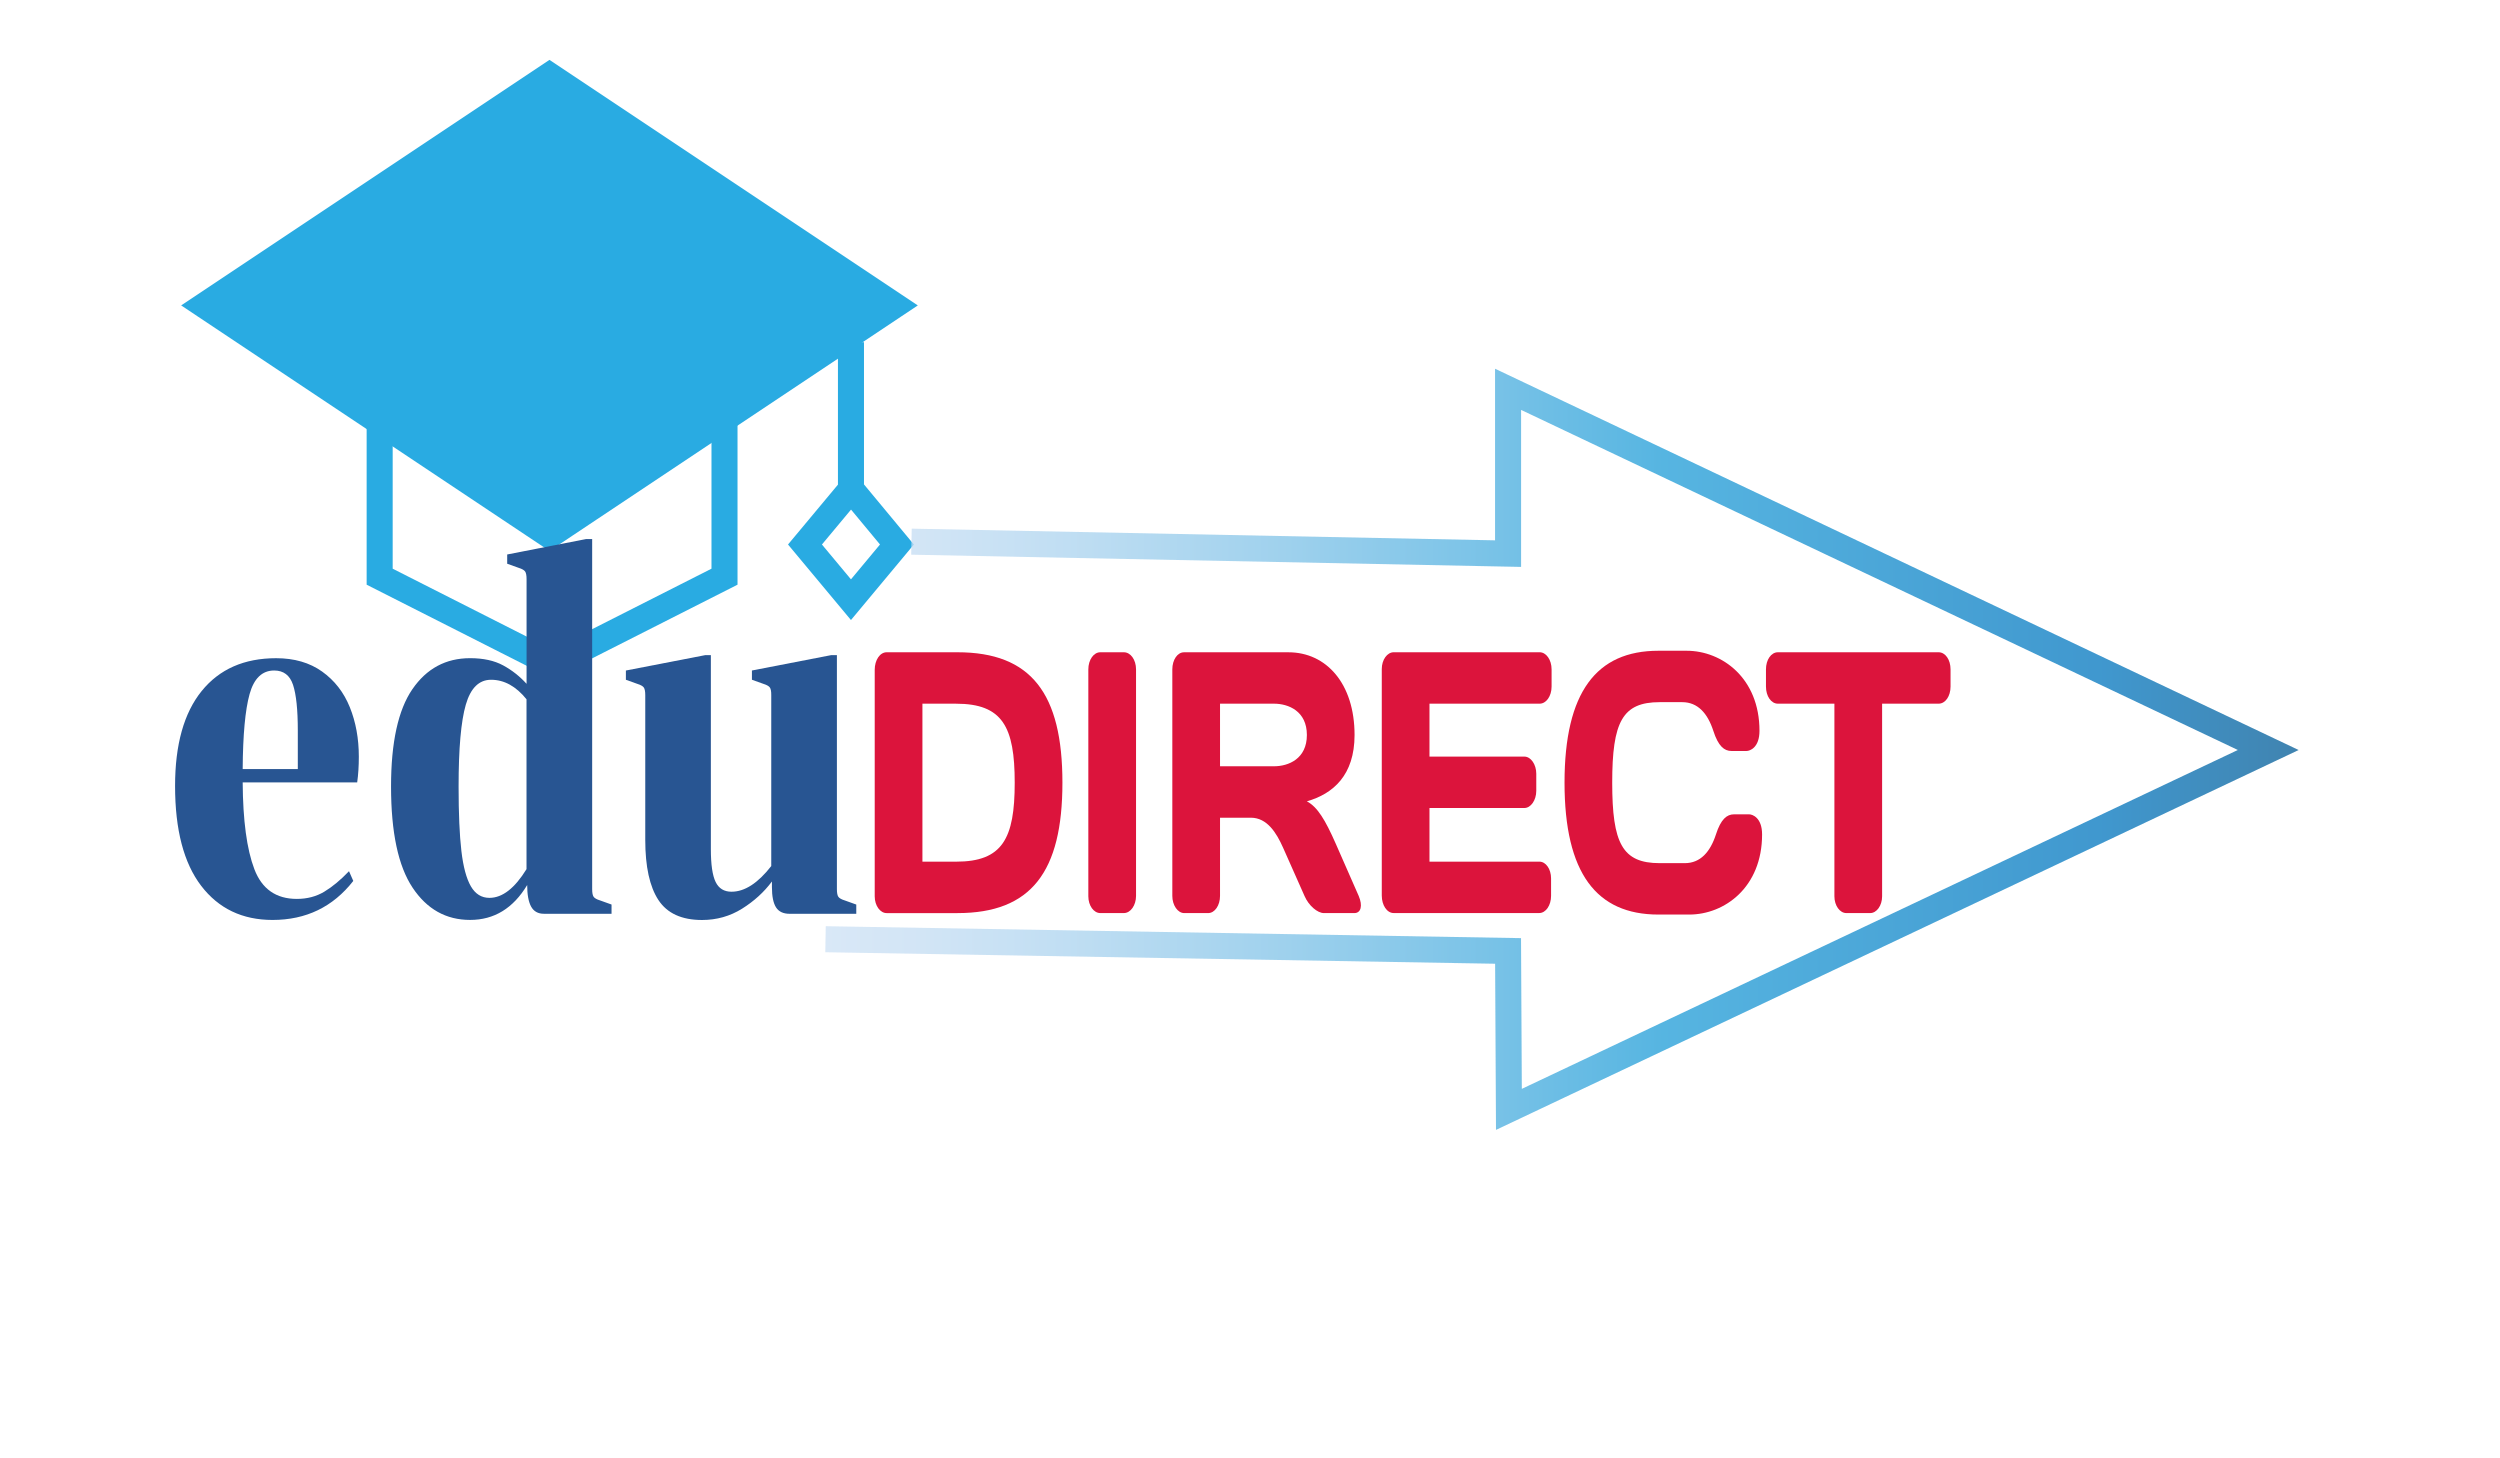 <?xml version="1.0" encoding="utf-8"?>
<!-- Generator: Adobe Illustrator 24.2.2, SVG Export Plug-In . SVG Version: 6.00 Build 0)  -->
<svg version="1.1" id="Layer_1" xmlns="http://www.w3.org/2000/svg" xmlns:xlink="http://www.w3.org/1999/xlink" x="0px" y="0px"
	 viewBox="0 0 960 560" style="enable-background:new 0 0 960 560;" xml:space="preserve">
<style type="text/css">
	.st0{fill:#29ABE2;stroke:#29ABE2;stroke-width:10;stroke-miterlimit:10;}
	.st1{fill:none;stroke:#29ABE2;stroke-width:10;stroke-miterlimit:10;}
	.st2{fill:none;stroke:#000000;stroke-width:9;stroke-miterlimit:10;}
	.st3{opacity:0.75;fill:none;stroke:url(#SVGID_1_);stroke-width:10;stroke-miterlimit:10;}
	.st4{fill:#285592;}
	.st5{fill:#DC143C;}
</style>
<polygon class="st0" points="78.58,117.28 211,29 343.42,117.28 211,205.56 "/>
<polyline class="st1" points="145.79,161.42 145.79,221.45 212,255 278.21,221.45 278.21,161.42 "/>
<polyline class="st1" points="326.77,131.41 326.77,187.91 309.11,209.09 326.77,230.28 344.42,209.09 327.21,188.35 "/>
<linearGradient id="SVGID_1_" gradientUnits="userSpaceOnUse" x1="316.914" y1="287.736" x2="882.676" y2="287.736">
	<stop  offset="0" style="stop-color:#CCE0F4"/>
	<stop  offset="0.064" style="stop-color:#C3DCF2"/>
	<stop  offset="0.171" style="stop-color:#A9D2EE"/>
	<stop  offset="0.307" style="stop-color:#80C2E7"/>
	<stop  offset="0.465" style="stop-color:#47ACDE"/>
	<stop  offset="0.567" style="stop-color:#1E9CD7"/>
	<stop  offset="0.865" style="stop-color:#0075BE"/>
	<stop  offset="0.994" style="stop-color:#005B97"/>
</linearGradient>
<polyline class="st3" points="350,208 579.1,212.59 579.1,149.5 871,288 579.42,426 579.1,365.16 317,360.66 "/>
<g>
	<path class="st4" d="M97.67,333.75c2.9,7.62,8.34,11.43,16.32,11.43c3.95,0,7.45-0.92,10.52-2.76c3.07-1.84,6.24-4.46,9.51-7.88
		l1.64,3.74c-7.81,9.99-18.14,14.98-31,14.98c-11.59,0-20.73-4.37-27.41-13.11c-6.68-8.74-10.02-21.51-10.02-38.33
		c0-15.89,3.4-28.05,10.21-36.46c6.8-8.41,16.34-12.61,28.6-12.61c6.97,0,12.85,1.71,17.64,5.12c4.79,3.42,8.34,7.98,10.65,13.7
		c2.31,5.71,3.46,12.06,3.46,19.02c0,3.55-0.21,6.83-0.63,9.85H93.19C93.28,315.02,94.77,326.13,97.67,333.75z M95.84,266.54
		c-1.68,6.04-2.56,15.64-2.65,28.77h21.17v-14.78c0-8.01-0.61-13.86-1.83-17.54c-1.22-3.68-3.63-5.52-7.25-5.52
		C100.67,257.48,97.52,260.5,95.84,266.54z"/>
	<path class="st4" d="M203.95,348.13c-1.01-1.84-1.51-4.6-1.51-8.28c-5.38,8.94-12.68,13.4-21.92,13.4
		c-9.24,0-16.61-4.14-22.11-12.42c-5.5-8.28-8.25-21.22-8.25-38.82c0-16.95,2.73-29.4,8.19-37.35c5.46-7.95,12.85-11.92,22.18-11.92
		c5.04,0,9.26,0.92,12.66,2.76c3.4,1.84,6.4,4.21,9.01,7.09v-40.2c0-1.44-0.19-2.43-0.57-2.96c-0.38-0.52-1.2-0.99-2.46-1.38
		l-4.41-1.58v-3.55l30.24-5.91h2.39v134.41c0,1.45,0.19,2.43,0.57,2.96c0.38,0.53,1.2,0.99,2.46,1.38l4.41,1.58v3.55h-25.96
		C206.59,350.89,204.96,349.97,203.95,348.13z M202.18,333.75v-65.23c-4.03-4.99-8.57-7.49-13.61-7.49c-4.62,0-7.86,3.19-9.7,9.56
		c-1.85,6.37-2.77,16.85-2.77,31.43c0,10.38,0.36,18.62,1.07,24.73c0.71,6.11,1.93,10.64,3.65,13.6c1.72,2.96,4.1,4.43,7.12,4.43
		C192.9,344.78,197.65,341.11,202.18,333.75z"/>
	<path class="st4" d="M295.61,263.98c-0.38-0.52-1.2-0.99-2.46-1.38l-4.41-1.58v-3.55l30.49-5.91h2.14v89.87
		c0,1.45,0.19,2.43,0.57,2.96c0.38,0.53,1.2,0.99,2.46,1.38l4.41,1.58v3.55h-25.58c-2.44,0-4.18-0.82-5.23-2.46
		c-1.05-1.64-1.58-4.24-1.58-7.78v-2.17c-3.02,4.07-6.85,7.56-11.47,10.45c-4.62,2.89-9.75,4.34-15.37,4.34
		c-7.81,0-13.4-2.56-16.76-7.69c-3.36-5.12-5.04-12.81-5.04-23.06v-55.58c0-1.44-0.19-2.43-0.57-2.96c-0.38-0.52-1.2-0.99-2.46-1.38
		l-4.41-1.58v-3.55l30.49-5.91h2.14v74.5c0,5.91,0.61,10.12,1.83,12.61c1.22,2.5,3.25,3.74,6.11,3.74c5.04,0,10.12-3.28,15.25-9.85
		v-65.63C296.18,265.49,295.99,264.51,295.61,263.98z"/>
</g>
<g>
	<path class="st5" d="M367.65,250.47c28.37,0,40.32,15.88,40.32,50.08c0,34.2-11.95,50.08-40.32,50.08h-27.18
		c-2.49,0-4.58-2.86-4.58-6.44v-86.99c0-3.72,1.99-6.73,4.58-6.73H367.65z M354.21,270.21v60.67h12.94c17.82,0,22.5-8.87,22.5-30.33
		c0-21.46-4.68-30.33-22.5-30.33H354.21z"/>
	<path class="st5" d="M417.92,257.05c0-3.72,2.09-6.58,4.58-6.58h9.06c2.59,0,4.68,2.86,4.68,6.58v86.99c0,3.58-2.09,6.58-4.68,6.58
		h-9.06c-2.49,0-4.58-2.86-4.58-6.44V257.05z"/>
	<path class="st5" d="M468.49,314v30.05c0,3.58-1.99,6.58-4.58,6.58h-9.16c-2.49,0-4.58-3-4.58-6.58v-86.99
		c0-3.72,1.99-6.58,4.48-6.58h40.12c14.53,0,25.38,12.02,25.38,31.76c0,15.45-8.26,22.61-18.32,25.47
		c4.08,2.15,7.07,7.15,11.05,16.17l8.86,20.17c1.59,3.72,0.9,6.58-1.69,6.58h-11.65c-2.49,0-5.87-2.86-7.47-6.58l-8.26-18.6
		c-2.49-5.58-6.07-11.45-12.34-11.45H468.49z M468.49,270.21v24.04h20.71c5.57,0,12.64-2.86,12.64-12.02
		c0-9.16-7.07-12.02-12.64-12.02H468.49z"/>
	<path class="st5" d="M595.81,257.05v6.58c0,3.72-2.09,6.58-4.58,6.58h-42.31v20.32h36.43c2.49,0,4.58,3,4.58,6.58v6.58
		c0,3.58-2.09,6.58-4.58,6.58h-36.43v20.6h42.21c2.49,0,4.48,2.86,4.48,6.44v6.72c0,3.58-1.99,6.58-4.58,6.58h-55.85
		c-2.59,0-4.58-3-4.58-6.72v-86.99c0-3.58,2.09-6.44,4.58-6.44h56.05C593.72,250.47,595.81,253.33,595.81,257.05z"/>
	<path class="st5" d="M636.82,249.89h10.85c13.54,0,27.97,10.44,27.97,30.76c0,6.44-3.68,7.73-4.98,7.73h-5.77
		c-2.79,0-5.08-1.86-6.97-7.73c-2.19-6.73-5.97-11.02-11.95-11.02h-8.66c-14.33,0-18.22,7.58-18.22,30.91
		c0,23.32,3.88,30.91,18.22,30.91h9.66c5.97,0,9.76-4.29,11.95-11.02c1.89-5.87,4.18-7.73,6.97-7.73h5.77
		c1.29,0,4.98,1.29,4.98,7.73c0,20.32-14.43,30.76-27.97,30.76h-11.85c-23.79,0-36.04-15.88-36.04-50.65
		C600.78,265.78,613.03,249.89,636.82,249.89z"/>
	<path class="st5" d="M744.43,250.47c2.59,0,4.58,2.86,4.58,6.58v6.58c0,3.72-1.99,6.58-4.58,6.58h-21.7v73.97
		c0,3.58-2.09,6.44-4.58,6.44h-9.16c-2.49,0-4.58-2.86-4.58-6.44v-73.97h-21.7c-2.59,0-4.58-2.86-4.58-6.58v-6.58
		c0-3.72,1.99-6.58,4.58-6.58H744.43z"/>
</g>
</svg>
